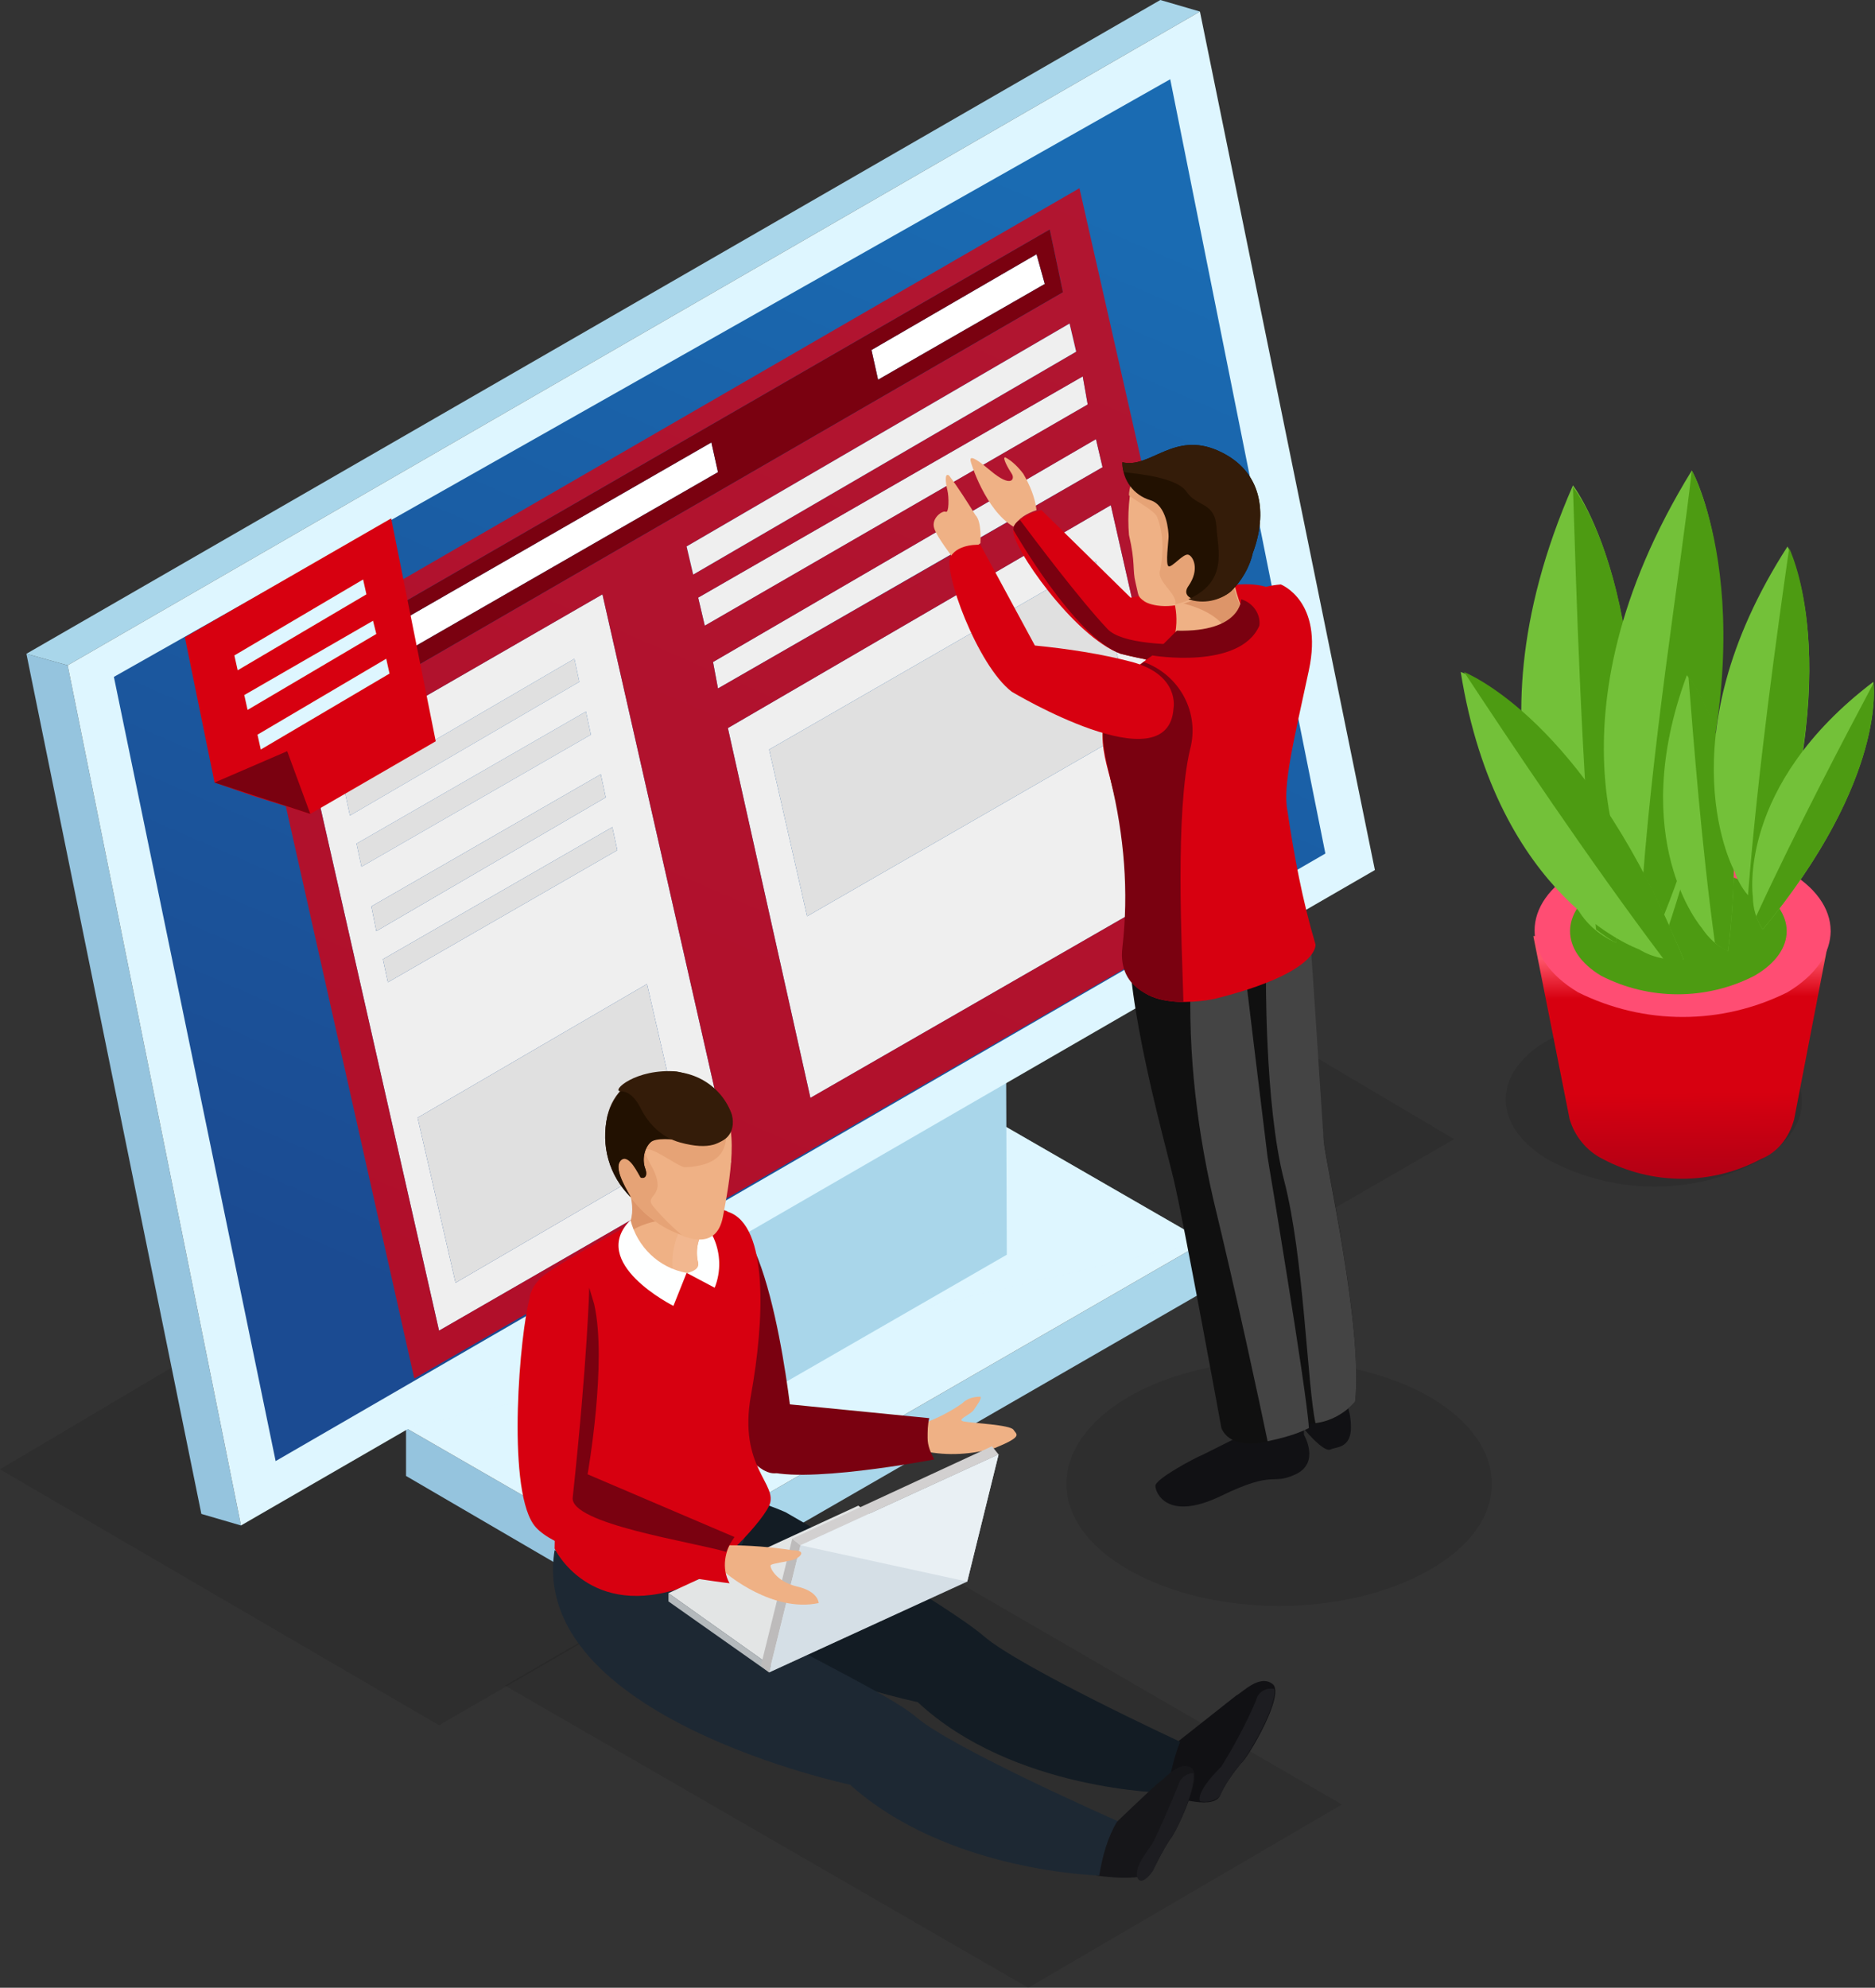 <?xml version="1.0" encoding="utf-8"?>
<!-- Generator: Adobe Illustrator 24.0.0, SVG Export Plug-In . SVG Version: 6.00 Build 0)  -->
<svg version="1.1" xmlns="http://www.w3.org/2000/svg" xmlns:xlink="http://www.w3.org/1999/xlink" x="0px" y="0px"
	 viewBox="0 0 113.6 120.4" style="enable-background:new 0 0 113.6 120.4;" xml:space="preserve">
<rect x="0" y="0" width="113.6" height="120.4" fill="#333333" stroke="none"/>
<style type="text/css">
	.st0{opacity:0.1;enable-background:new    ;}
	.st1{opacity:0.1;}
	.st2{fill:url(#SVGID_1_);}
	.st3{fill:#FF4D73;}
	.st4{fill:#4D9B12;}
	.st5{fill:#73C139;}
	.st6{fill:#95C4DE;}
	.st7{fill:#A9D6EA;}
	.st8{fill:#DEF6FF;}
	.st9{opacity:0.5;fill:#DEF6FF;enable-background:new    ;}
	.st10{fill:#C0C5D1;}
	.st11{fill:url(#SVGID_2_);}
	.st12{fill:#FFFFFF;}
	.st13{fill:#EFEFEF;}
	.st14{fill:#E0E0E0;}
	.st15{opacity:0.8;}
	.st16{fill:#D70010;}
	.st17{fill:#7A0110;}
	.st18{fill:#EFB185;}
	.st19{fill:#111114;}
	.st20{fill:#101010;}
	.st21{fill:#444444;}
	.st22{fill:#DD9569;}
	.st23{fill:#E6A376;}
	.st24{fill:#221101;}
	.st25{fill:#341C09;}
	.st26{fill:#0A1014;}
	.st27{fill:#131C24;}
	.st28{fill:#1D1D21;}
	.st29{fill:#161619;}
	.st30{fill:#1D2833;}
	.st31{fill:#FEFFFF;}
	.st32{fill:#F2B78F;}
	.st33{fill:#B4B9BC;}
	.st34{fill:#7D8183;}
	.st35{fill:#E3E5E5;}
	.st36{fill:#BDBBBB;}
	.st37{fill:#D2D0D0;}
	.st38{fill:#D5DFE6;}
	.st39{fill:#E9F0F4;}
	.st40{display:none;}
	.st41{display:inline;}
</style>
<g id="Layer_1">
	<title>15</title>
	<g id="Layer_2_1_">
		<g id="Layer_1-2">
			<polygon class="st0" points="49.7,91 81.3,109.3 62.3,120.4 30.6,102.1 			"/>
			<g class="st1">
				<path d="M106.5,63c3.5,2,3.6,5.3,0.1,7.3c-4,2.1-8.7,2.1-12.7,0c-3.5-2-3.6-5.3-0.1-7.3C97.8,60.9,102.5,60.9,106.5,63z"/>
			</g>
			
				<linearGradient id="SVGID_1_" gradientUnits="userSpaceOnUse" x1="101.914" y1="64" x2="102.094" y2="45.35" gradientTransform="matrix(1 0 0 -1 0 122)">
				<stop  offset="0" style="stop-color:#FF556A"/>
				<stop  offset="0.13" style="stop-color:#D70010"/>
				<stop  offset="0.44" style="stop-color:#D70010"/>
				<stop  offset="0.74" style="stop-color:#AF0015"/>
				<stop  offset="1" style="stop-color:#7A0110"/>
			</linearGradient>
			<path class="st2" d="M110.9,56.4l-18,0.3l2.2,11.1l0,0c0.3,1,1,1.9,2,2.4c3,1.6,6.6,1.6,9.6,0c1-0.4,1.7-1.3,2-2.4l0,0
				L110.9,56.4z"/>
			<path class="st3" d="M108.2,52.7c3.6,2,3.6,5.3,0.1,7.4c-4,2-8.7,2-12.7,0c-3.5-2.1-3.5-5.4,0-7.4
				C99.6,50.7,104.2,50.7,108.2,52.7z"/>
			<path class="st4" d="M106.3,53.7c2.6,1.5,2.6,3.9,0,5.4c-2.9,1.5-6.4,1.5-9.3,0c-2.5-1.5-2.5-3.9,0-5.4
				C99.9,52.2,103.4,52.2,106.3,53.7z"/>
			<path class="st5" d="M95.4,54.7c0,0-7.2-9.1-0.1-25.3c0,0,6.1,7.8,2.6,27.7C96.8,56.6,95.9,55.8,95.4,54.7z"/>
			<path class="st4" d="M95.3,29.5c0.2,6.2,0.5,17.1,1.4,26.8c0.4,0.3,0.8,0.6,1.2,0.8C101.2,38.5,96.1,30.5,95.3,29.5z"/>
			<path class="st5" d="M98.9,53.6c0,0-5.7-10,3.6-25.1c0,0,5,8.6-1.5,27.9C100,55.7,99.3,54.7,98.9,53.6z"/>
			<path class="st4" d="M102.5,28.5c-0.7,6.2-2.5,17-3.1,26.7c0.3,0.4,0.7,0.8,1.1,1C107.5,39.4,103.1,29.6,102.5,28.5z"/>
			<path class="st5" d="M99.3,57.5c0,0-8.6-3-10.8-16.8c0,0,7.4,2.6,13.5,17.4C101.1,58.2,100.1,58,99.3,57.5z"/>
			<path class="st4" d="M88.7,40.7c2.7,4.1,7.5,11.3,12.1,17.4c0.4,0.1,0.8,0.1,1.2,0C96.4,44.3,89.6,41.1,88.7,40.7z"/>
			<path class="st5" d="M103.1,56.2c0,0-4.6-5.3-0.9-15.3c0,0,4,4.5,2.5,16.7C104,57.3,103.5,56.8,103.1,56.2z"/>
			<path class="st4" d="M102.3,41c0.3,3.8,0.8,10.3,1.6,16.1c0.2,0.2,0.5,0.4,0.8,0.5C106.1,46.3,102.8,41.6,102.3,41z"/>
			<path class="st5" d="M105.1,52.8c0,0-4.4-7.9,3.2-19.7c0,0,3.8,6.9-1.5,21.9C106,54.5,105.4,53.7,105.1,52.8z"/>
			<path class="st4" d="M108.4,33.2c-0.7,4.9-1.9,13.4-2.5,21.1c0.3,0.3,0.6,0.5,0.9,0.7C111.7,41,108.8,34.1,108.4,33.2z"/>
			<path class="st5" d="M106.2,54.3c0,0-1-6.7,7.3-13c0,0,0.9,5.8-6.7,15C106.4,55.7,106.2,55,106.2,54.3z"/>
			<path class="st4" d="M113.5,41.4c-1.7,3.2-4.7,8.9-7.1,14.1c0.1,0.3,0.2,0.5,0.4,0.8C113.9,47.7,113.6,42.1,113.5,41.4z"/>
			<g class="st1">
				<polygon points="0,89 26.6,104.5 88.1,69 60.9,52.9 				"/>
			</g>
			<g>
				<polygon class="st6" points="24.6,86.5 24.6,89.4 39,97.8 39,94.8 				"/>
				<polygon class="st7" points="39,94.8 39,97.8 73,78.2 73,75.2 				"/>
				<polygon class="st8" points="24.6,86.5 39,94.8 73,75.2 58.6,66.9 				"/>
				<polygon class="st9" points="24.6,86.5 73,75.2 73,75.2 58.6,66.9 				"/>
			</g>
			<g>
				<polygon class="st6" points="37.9,89.3 35.3,87.9 35.3,61.3 37.8,62.8 				"/>
				<polygon class="st10" points="37.8,62.8 35.3,61.3 58.4,48 60.9,49.5 				"/>
				<polygon class="st7" points="60.9,49.5 61,76 37.9,89.3 37.8,62.8 				"/>
			</g>
			<polygon class="st6" points="14.6,92.4 12.2,91.7 1.6,39.6 4.1,40.3 			"/>
			<polygon class="st7" points="4.1,40.3 1.6,39.6 70.3,0 72.7,0.7 			"/>
			<polygon class="st8" points="72.7,0.7 83.3,52.7 14.6,92.4 4.1,40.3 			"/>
			
				<linearGradient id="SVGID_2_" gradientUnits="userSpaceOnUse" x1="59.651" y1="112.54" x2="28.68" y2="41.36" gradientTransform="matrix(1 0 0 -1 0 122)">
				<stop  offset="0" style="stop-color:#1A6BB2"/>
				<stop  offset="1" style="stop-color:#1B4B92"/>
			</linearGradient>
			<polygon class="st11" points="70.9,4.8 80.3,51.7 16.7,88.5 6.9,41 			"/>
			<g>
				<polygon class="st12" points="62.8,15.4 63.3,17.2 53.2,23 52.8,21.2 				"/>
				<path class="st13" d="M44.1,44.1l23.2-13.5l5.1,22.5L49.1,66.5L44.1,44.1z M68.7,44.1L66.4,34L46.6,45.4l2.3,10.1L68.7,44.1z"/>
				<polygon class="st13" points="65.6,22.8 65.9,24.5 42.7,37.9 42.3,36.2 				"/>
				<polygon class="st14" points="35.5,43.1 35.8,44.5 21.9,52.5 21.6,51.1 				"/>
				<polygon class="st14" points="34.8,39.9 35.1,41.3 21.2,49.4 20.9,48 				"/>
				<path class="st13" d="M18.8,46.2L36.5,36l7.8,34.4L26.6,80.6L18.8,46.2z M41.5,69.6l-2.3-10l-13.9,8.1l2.3,10L41.5,69.6z
					 M37.4,51.5l-0.3-1.4l-13.9,8l0.3,1.4L37.4,51.5z M35.1,41.3l-0.3-1.4L20.9,48l0.3,1.4C21.2,49.4,35.1,41.3,35.1,41.3z
					 M36.7,48.3l-0.3-1.4l-13.9,8l0.3,1.5C22.8,56.4,36.7,48.3,36.7,48.3z M35.8,44.5l-0.3-1.4l-13.9,8l0.3,1.4L35.8,44.5z"/>
				<polygon class="st13" points="66.4,26.6 66.8,28.3 43.5,41.7 43.2,40.1 				"/>
				<polygon class="st12" points="43.1,26.8 43.5,28.6 18.1,43.2 17.7,41.4 				"/>
				<g class="st15">
					<path class="st16" d="M65.4,11.4l-50,28.9l9.7,43.2l50.1-28.9L65.4,11.4z M66.8,28.3l-8.5,4.9l-14.8,8.5l-0.3-1.6l0,0
						l23.2-13.5C66.4,26.6,66.8,28.3,66.8,28.3z M65.6,22.8l0.3,1.7L42.7,37.9l-0.4-1.7C42.3,36.2,65.6,22.8,65.6,22.8z M65.2,21.3
						L42,34.8l-0.4-1.7l23.2-13.5C64.8,19.6,65.2,21.3,65.2,21.3z M16.8,40.9l46.8-27l0.8,3.8l-46.7,27
						C17.7,44.7,16.8,40.9,16.8,40.9z M26.6,80.6l-7.8-34.4L36.5,36l7.8,34.4C44.3,70.4,26.6,80.6,26.6,80.6z M44.1,44.1l23.2-13.5
						l5.1,22.5L49.1,66.5L44.1,44.1z"/>
				</g>
				<polygon class="st14" points="68.7,44.1 66.4,34 46.6,45.4 48.9,55.5 				"/>
				<polygon class="st13" points="64.8,19.6 65.2,21.3 42,34.8 41.6,33.1 				"/>
				<polygon class="st14" points="39.2,59.6 41.5,69.6 27.6,77.7 25.3,67.7 				"/>
				<path class="st17" d="M16.8,40.9l46.8-27l0.8,3.8l-46.7,27L16.8,40.9z M43.5,28.6l-0.4-1.8L17.7,41.4l0.4,1.8L43.5,28.6z
					 M63.3,17.2l-0.5-1.8l-10,5.8l0.4,1.8C53.2,23,63.3,17.2,63.3,17.2z"/>
			</g>
			<polygon class="st14" points="36.4,46.9 36.7,48.3 22.8,56.4 22.5,54.9 			"/>
			<polygon class="st14" points="37.1,50.1 37.4,51.5 23.5,59.5 23.2,58.1 			"/>
			<polygon class="st16" points="23.7,31.4 26.4,44.9 18.8,49.3 15.3,48.2 13,47.4 11.2,38.6 			"/>
			<polygon class="st17" points="13,47.4 17.4,45.5 18.8,49.3 			"/>
			<polygon class="st8" points="22,35.1 22.2,36 14.4,40.6 14.2,39.7 			"/>
			<polygon class="st8" points="22.6,37.6 22.8,38.4 15,43 14.8,42.1 			"/>
			<polygon class="st8" points="23.4,39.9 23.6,40.8 15.8,45.4 15.6,44.5 			"/>
			<g class="st1">
				<path d="M86.6,84.6c5,2.9,5.1,7.6,0,10.5s-13.1,2.9-18.2,0s-5-7.6,0-10.5S81.5,81.7,86.6,84.6z"/>
			</g>
			<path class="st16" d="M78.6,37.6c0,0-0.2-2.4-3.5-2.2c-2.2,0.2-4.4,0.4-6.6,0.8l-5.4-5.3c0,0-1.5,0.3-1.7,1.2s3.7,6.5,6.5,7.5
				C67.9,39.6,79.8,42.7,78.6,37.6z"/>
			<path class="st18" d="M62.8,30.9c-0.1-0.8-0.4-1.5-0.8-2.2c-0.3-0.4-0.7-0.8-1.1-1c-0.2,0,0.2,0.7,0.4,1s0,0.9-1.3-0.2
				s-1.2-0.7-1.2-0.6s0.9,3,2.6,4C61.7,31.4,62.2,31.1,62.8,30.9z"/>
			<path class="st17" d="M67.9,39.6c-2.8-1-6.5-7.5-6.5-7.5c0-0.3,0.2-0.5,0.4-0.6c0.9,1.2,3.6,4.8,5.3,6.6s11.5,0.5,11.6,0.4
				C78.2,42.3,67.9,39.6,67.9,39.6z"/>
			<path class="st19" d="M77.2,82.7c0,0-1.3,0.3-0.9,1s2,1.8,2.3,2.3s1.6,2,2,1.8s1.5,0,1.2-2S79,82.5,77.2,82.7z"/>
			<path class="st19" d="M79,86.9c0,0,1,1.7-0.5,2.4S77.3,89,74,90.6s-4-0.2-4-0.6s2.2-1.6,2.9-1.9l2-1l4.1-0.8V86.9z"/>
			<path class="st20" d="M79,56.5c0,0,1.1,11.4,1.2,12.6s2.4,11.3,1.9,15.8c0,0-2.2,2.7-4.6,0.4c0,0-1.9-12.6-2.7-15.4
				s-1.5-11.5-1.5-11.5L79,56.5z"/>
			<path class="st20" d="M75.1,55.5c0,0,0.9,7.3,1.7,14.6c0,0,2.4,14.3,2.5,16.4c0,0-4.4,2.1-5.3,0c0,0-2.3-12.6-2.9-15.1
				s-2.9-10.7-2.7-15.1S75.1,55.5,75.1,55.5z"/>
			<path class="st21" d="M79.3,86.5c-0.1-2.1-2.5-16.4-2.5-16.4c-0.6-4.9-1.3-10.6-1.6-13.3l-3,1.2c-0.3,4.9,0.2,9.8,1.3,14.6
				c1.5,6.2,2.8,12.3,3.3,14.7C77.7,87.1,78.5,86.9,79.3,86.5z"/>
			<path class="st21" d="M82.1,84.9c0.5-4.5-1.8-14.5-1.9-15.8s-0.7-10.9-0.8-11.9l-2.7,1.5c0,0-0.1,8.2,1.1,12.8s1.4,12.4,1.9,14.7
				C80.6,86.1,81.5,85.6,82.1,84.9z"/>
			<path class="st16" d="M77.6,35.4c0,0,2.6,1,1.7,5.2s-1.6,7-1.3,8.5c0.4,2.7,0.9,5.4,1.7,8.1c0,0,0.3,1.7-6.1,3.3
				c0,0-5.8,1.3-5.2-2.9s-0.7-8.7-1.1-10.3s-1.6-4.7,2.1-7.3S75.1,35.6,77.6,35.4z"/>
			<path class="st18" d="M74.6,33.7c0,1.2,0.3,2.4,0.8,3.5c0.8,1.1-4.1,2.8-4.3,1.6c0.4-1.4,0.1-2.8-0.7-4
				C69.6,33.7,74.6,33.7,74.6,33.7z"/>
			<path class="st22" d="M75.4,37.2c-0.5-0.9-0.8-1.9-0.8-3l-3.5,2.2l0,0c0.2,0.1,2.7,0.4,3.4,2.1C75.2,38.1,75.7,37.6,75.4,37.2z"
				/>
			<path class="st18" d="M68.7,28.7c-0.3,1.2-0.4,2.5-0.3,3.7c0.4,1.7,0.2,2.1,0.4,2.9s0.1,0.8,0.5,1.1s1.8,0.6,3.3-0.2
				s3.4-3.7,2.4-5.9S71.3,26.5,68.7,28.7z"/>
			<path class="st23" d="M75.2,32.8c-0.9-1.5-2-3-3.1-4.4l-1.4-0.7c-0.8,0.1-1.5,0.5-2,1c-0.1,0.4-0.3,0.9-0.3,1.3
				c0.5,0.4,1.5,0.9,1.7,1.3c0.4,1,0.4,2.1,0.2,3.2c-0.3,0.7,1.1,1.5,0.9,2.1l0,0c0.5-0.1,1-0.3,1.4-0.5
				C73.9,35.4,74.8,34.2,75.2,32.8z"/>
			<path class="st24" d="M68,28c0,1.1,0.7,2,1.7,2.3c1,0.3,1.1,1.9,1.1,2.2s-0.2,1.7,0,1.8s0.9-0.8,1.2-0.7s0.7,0.9,0,1.9
				s1.6,1.2,2.6,0.3c0.6-0.6,1.1-1.4,1.3-2.3c0.9-2.4,0.6-5-2.1-6.2S69.7,28.4,68,28z"/>
			<path class="st25" d="M74.6,35.8c0.6-0.6,1.1-1.4,1.3-2.3c0.9-2.4,0.6-5-2.1-6.2S69.7,28.4,68,28c0,0.2,0,0.4,0.1,0.6
				c0.8,0.1,3.2,0.3,3.8,1.2s1.7,0.6,1.8,2.1s0.7,3.3-1.7,4.4C72.9,36.6,73.9,36.4,74.6,35.8z"/>
			<path class="st17" d="M71.3,38.2l-1.5,1.5c0,0,5.3,0.9,6.5-1.8c0.1-0.7-0.4-1.4-1.1-1.6C75.2,36.3,75.2,38.3,71.3,38.2z"/>
			<path class="st17" d="M68,57.4c0.4-3.4,0.1-6.8-0.7-10.1c-0.3-1.6-1.6-4.6,2-7.2c2.2,0.8,3.4,3.1,2.8,5.3
				c-0.9,3.8-0.5,11.8-0.4,15.3C70.1,60.7,67.7,60,68,57.4z"/>
			<path class="st18" d="M59.4,32.9c0,0,0.1-1.3-0.3-1.7c-0.5-0.8-1-1.6-1.6-2.4c-0.3-0.2-0.2,0.5-0.1,0.9s0.1,1.4-0.1,1.3
				s-0.9,0.4-0.7,1c0.2,0.6,1.1,1.7,1.2,1.9C58.4,33.6,58.9,33.3,59.4,32.9z"/>
			<path class="st16" d="M71.1,42.9c0,0,0.4-2-2.5-2.8c-1.9-0.5-3.9-0.8-5.9-1L59.4,33c0,0-1.3-0.1-1.8,0.7s1.6,6.6,3.7,8.2
				C61.3,41.9,70.8,47.6,71.1,42.9z"/>
			<path class="st26" d="M72.1,105.4c0,0-1.8,1.5-1.4,3.1c0,0,0.6,0.7,1.1-0.5S73,105.4,72.1,105.4z"/>
			<path class="st19" d="M70.7,108.7c0,0,2.7,1,3.2,0.1c0.3-0.7,0.8-1.4,1.3-2c0.4-0.3,2.7-4.2,1.9-4.8s-1.8,0.5-2.2,0.7l-3.8,3
				L70.7,108.7z"/>
			<path class="st27" d="M47.6,91.6c0,0,9.8,5.6,12,7.5s11.9,6.4,11.9,6.4c-0.4,1-0.6,2-0.8,3.1c0,0-9.3-0.1-15.1-5.5
				c0,0-19.5-4-17.9-14.1C37.7,89,44.2,90.1,47.6,91.6z"/>
			<path class="st28" d="M75.2,106.8c0.3-0.3,2.2-3.4,2-4.5c-0.5-0.1-1,0.2-1.1,0.7c-0.6,1.4-1.3,2.7-2.1,4
				c-0.3,0.3-1.5,1.5-1.3,2.1c0.4,0.1,0.9,0,1.2-0.3C74.2,108.1,74.7,107.4,75.2,106.8z"/>
			<path class="st29" d="M66.4,113.6c0,0,3.2,0.5,3.5-0.4c0.3-0.6,0.6-1.2,1-1.8c0.3-0.3,2-3.8,1.3-4.3s-1.6,0.6-1.9,0.8
				s-3.1,2.9-3.1,2.9L66.4,113.6z"/>
			<path class="st28" d="M70.9,111.4c0.3-0.3,1.6-3.1,1.4-4c-0.4,0-0.8,0.3-0.9,0.7c-0.4,1-1.4,3.3-1.6,3.6s-1.1,1.4-0.9,2
				s0.9-0.2,1-0.5C70.2,112.6,70.5,112,70.9,111.4z"/>
			<path class="st17" d="M43.4,73.5c-1.1,0.2-1.9,1.2-1.8,2.3c0.1,2.1,2,11.2,4.3,13s2.1-2.5,2.1-2.5S46.7,73,43.4,73.5z"/>
			<path class="st30" d="M46,90.7c0,0-1.6,4.8-2.5,5.8s9.8,5.6,12,7.5s12.2,6.3,12.2,6.3c-0.6,1-0.9,2.1-1.1,3.3
				c0,0-9.2-0.2-15.1-5.5c0,0-19.5-4.1-17.9-14.2C38,95.3,42.8,94.1,46,90.7z"/>
			<path class="st16" d="M38.1,74.2c0,0-5.3,2.9-5.4,3.3s-0.7,0.7,1,4.8c1,2.6,1.2,5.4,0.5,8.1c-0.4,1.1-0.6,2.2-0.6,3.4
				c0,0,2.1,4.4,7.9,2.3c1.2-0.4,4.5-3.6,5.1-4.9s-1.9-2.3-1.1-6.7s1.1-10.3-1.4-11.1C44.1,73.4,43.4,72.7,38.1,74.2z"/>
			<path class="st31" d="M39.8,72.7c0,0,3.4,1.8,1.8,4.4l1.7,0.9c0.8-2-0.2-4.3-2.2-5C40.7,72.8,40.2,72.7,39.8,72.7z"/>
			<path class="st18" d="M37.6,70.9c0,0,1.4,2.2,0.3,3.7s0.8,2.7,3.4,2.6c0,0,1.1-0.3,1-0.7c-0.2-0.8,0-1.6,0.5-2.2
				C43.2,73.6,37.6,70.9,37.6,70.9z"/>
			<path class="st22" d="M37.9,74.6l-0.2,0.3c0.8-0.6,1.8-1,2.8-1l-2.4-2.7h-0.2v0.2C38.1,72,38.7,73.5,37.9,74.6z"/>
			<path class="st32" d="M42.3,76.5c-0.2-0.8,0-1.6,0.5-2.2c0.1-0.2-0.2-0.5-0.8-0.9l-0.4,0.4c-0.7,1-1,2.2-0.8,3.4h0.5
				C41.6,77.1,42.4,77,42.3,76.5z"/>
			<path class="st18" d="M37,69.7c0,0,0.7,2.9,2.6,4.2s3.8,1.9,4.2-0.2s1.1-5.9-0.3-6.7s-2.6-2.5-4.8-1.7C37.2,66.2,36.4,68,37,69.7
				z"/>
			<path class="st23" d="M37,69.7c0.3,1.7,1.2,3.2,2.6,4.2c0.5,0.4,1.1,0.7,1.7,0.9c-0.6-0.5-1.2-1.1-1.7-1.7
				c-0.7-0.8,1-0.5-0.2-2.6s1.6,0.2,2.1,0.2c2.7-0.1,2.5-1.7,2.5-2.3c0-0.3-0.1-0.6-0.2-0.8l-0.2-0.5h-0.1l-0.9-1h-4.5
				c-0.1,0-0.6,0.8-1.2,1.5C36.8,68.3,36.8,69,37,69.7z"/>
			<path class="st25" d="M38.2,72.5c-1.3-1.3-1.8-3.1-1.4-4.9c0.3-1.4,1.5-2.5,3-2.6c1.9-0.4,3.8,0.6,4.5,2.4
				c0.3,0.8,0.1,2.5-2.9,1.7c-0.5-0.1-1.6-0.3-2,0.1c-0.4,0.4-0.5,1.1-0.3,1.6c0.2,0.6-0.3,0.6-0.3,0.5s-0.7-1.6-1.2-1
				S38.2,72.4,38.2,72.5z"/>
			<path class="st24" d="M38.2,72.5c0-0.1-1.1-1.7-0.6-2.2s1.1,0.9,1.2,1s0.5,0.1,0.3-0.5c-0.2-0.5-0.1-1.2,0.3-1.6
				c0.3-0.3,1.4-0.2,2-0.1s-1.5-0.5-1.9-1.3c-0.3-0.8-1-1.5-1.8-1.8c-0.4,0.4-0.7,1-0.9,1.6C36.4,69.4,36.9,71.2,38.2,72.5z"/>
			<path class="st31" d="M38.2,73.9c0.4,1.6,1.7,2.9,3.4,3.2l-0.8,2C40.8,79.1,35.6,76.5,38.2,73.9z"/>
			<path class="st25" d="M44.3,67.4c0,0,0.5,2.8-3.1,1.8c-1.1-0.3-1.9-1.1-2.4-2.1c-0.2-0.4-0.6-1-1.2-1s0.9-1.4,3.4-1.2
				c1,0.2,1.9,0.7,2.6,1.4C43.9,66.5,43.4,67.6,44.3,67.4z"/>
			<path class="st18" d="M56,87.9c1.4,0.3,2.9,0.2,4.3-0.2c1.7-0.7,1.3-0.8,1.1-1.1s-2.5-0.4-3-0.5s0.4-0.4,0.6-0.7s0.5-0.7,0.4-0.8
				c-0.4,0-0.8,0.1-1.1,0.4c-0.7,0.5-1.5,0.9-2.3,1.2V87.9z"/>
			<path class="st17" d="M56.3,85.9c-0.1,0.4-0.1,0.8-0.1,1.2c0,0.5,0.2,0.9,0.4,1.3c0,0-8.3,1.6-10.4,0.6c0,0-2.1-3.2,1-4
				L56.3,85.9z"/>
			<g>
				<polygon class="st33" points="40.5,96.5 40.5,97 46.6,101.3 46.7,100.9 				"/>
				<polygon class="st34" points="46.7,100.9 46.6,101.3 58.1,96 58.2,95.6 				"/>
				<polygon class="st35" points="40.5,96.5 46.7,100.9 58.2,95.6 52,91.2 				"/>
			</g>
			<g>
				<polygon class="st36" points="48.5,93.6 48,93.2 46.1,100.9 46.6,101.3 				"/>
				<polygon class="st37" points="60.5,88.1 60.1,87.6 48,93.2 48.5,93.6 				"/>
				<polygon class="st38" points="48.5,93.6 46.6,101.3 58.6,95.8 60.5,88.1 				"/>
				<polygon class="st39" points="48.5,93.6 48.5,93.6 58.6,95.8 60.5,88.1 				"/>
			</g>
			<path class="st18" d="M44,95.3c0,0,2.8,2.4,5.6,1.8c0,0,0-0.7-1.3-1s-1.7-1.2-1.6-1.3s0.9-0.2,1.3-0.3s1-0.6,0-0.6
				c-1.3-0.2-2.6-0.3-3.9-0.3C44.1,93.6,43.1,94.7,44,95.3z"/>
			<path class="st16" d="M34.5,77c-1.1-0.2-2.1,0.4-2.4,1.5c0,0,0,0.1,0,0.1c-0.6,2.1-1.4,11.3,0.2,13.7c1.6,2.4,11.9,3.6,11.9,3.6
				c-0.5-0.9-0.3-2,0.3-2.8l-8.9-3.8C35.6,89.3,37.7,77.5,34.5,77z"/>
			<path class="st17" d="M35.6,89.3l8.9,3.8c-0.2,0.3-0.4,0.6-0.5,0.9c-2-0.6-9.5-1.7-9.3-3.3c0.9-8.4,1-12.7,1-12.7l0.3,1
				C36.8,82.5,35.6,89.3,35.6,89.3z"/>
		</g>
	</g>
</g>
<g id="Layer_2" class="st40">
	<g id="Layer_2_2_" class="st41">
		<rect x="-83.8" y="40.4" class="st16" width="66.7" height="34.6"/>
		<rect x="-83.8" y="-2.9" class="st17" width="66.7" height="34.6"/>
		<rect x="-83.8" y="80.7" class="st20" width="66.7" height="34.6"/>
	</g>
</g>
</svg>
